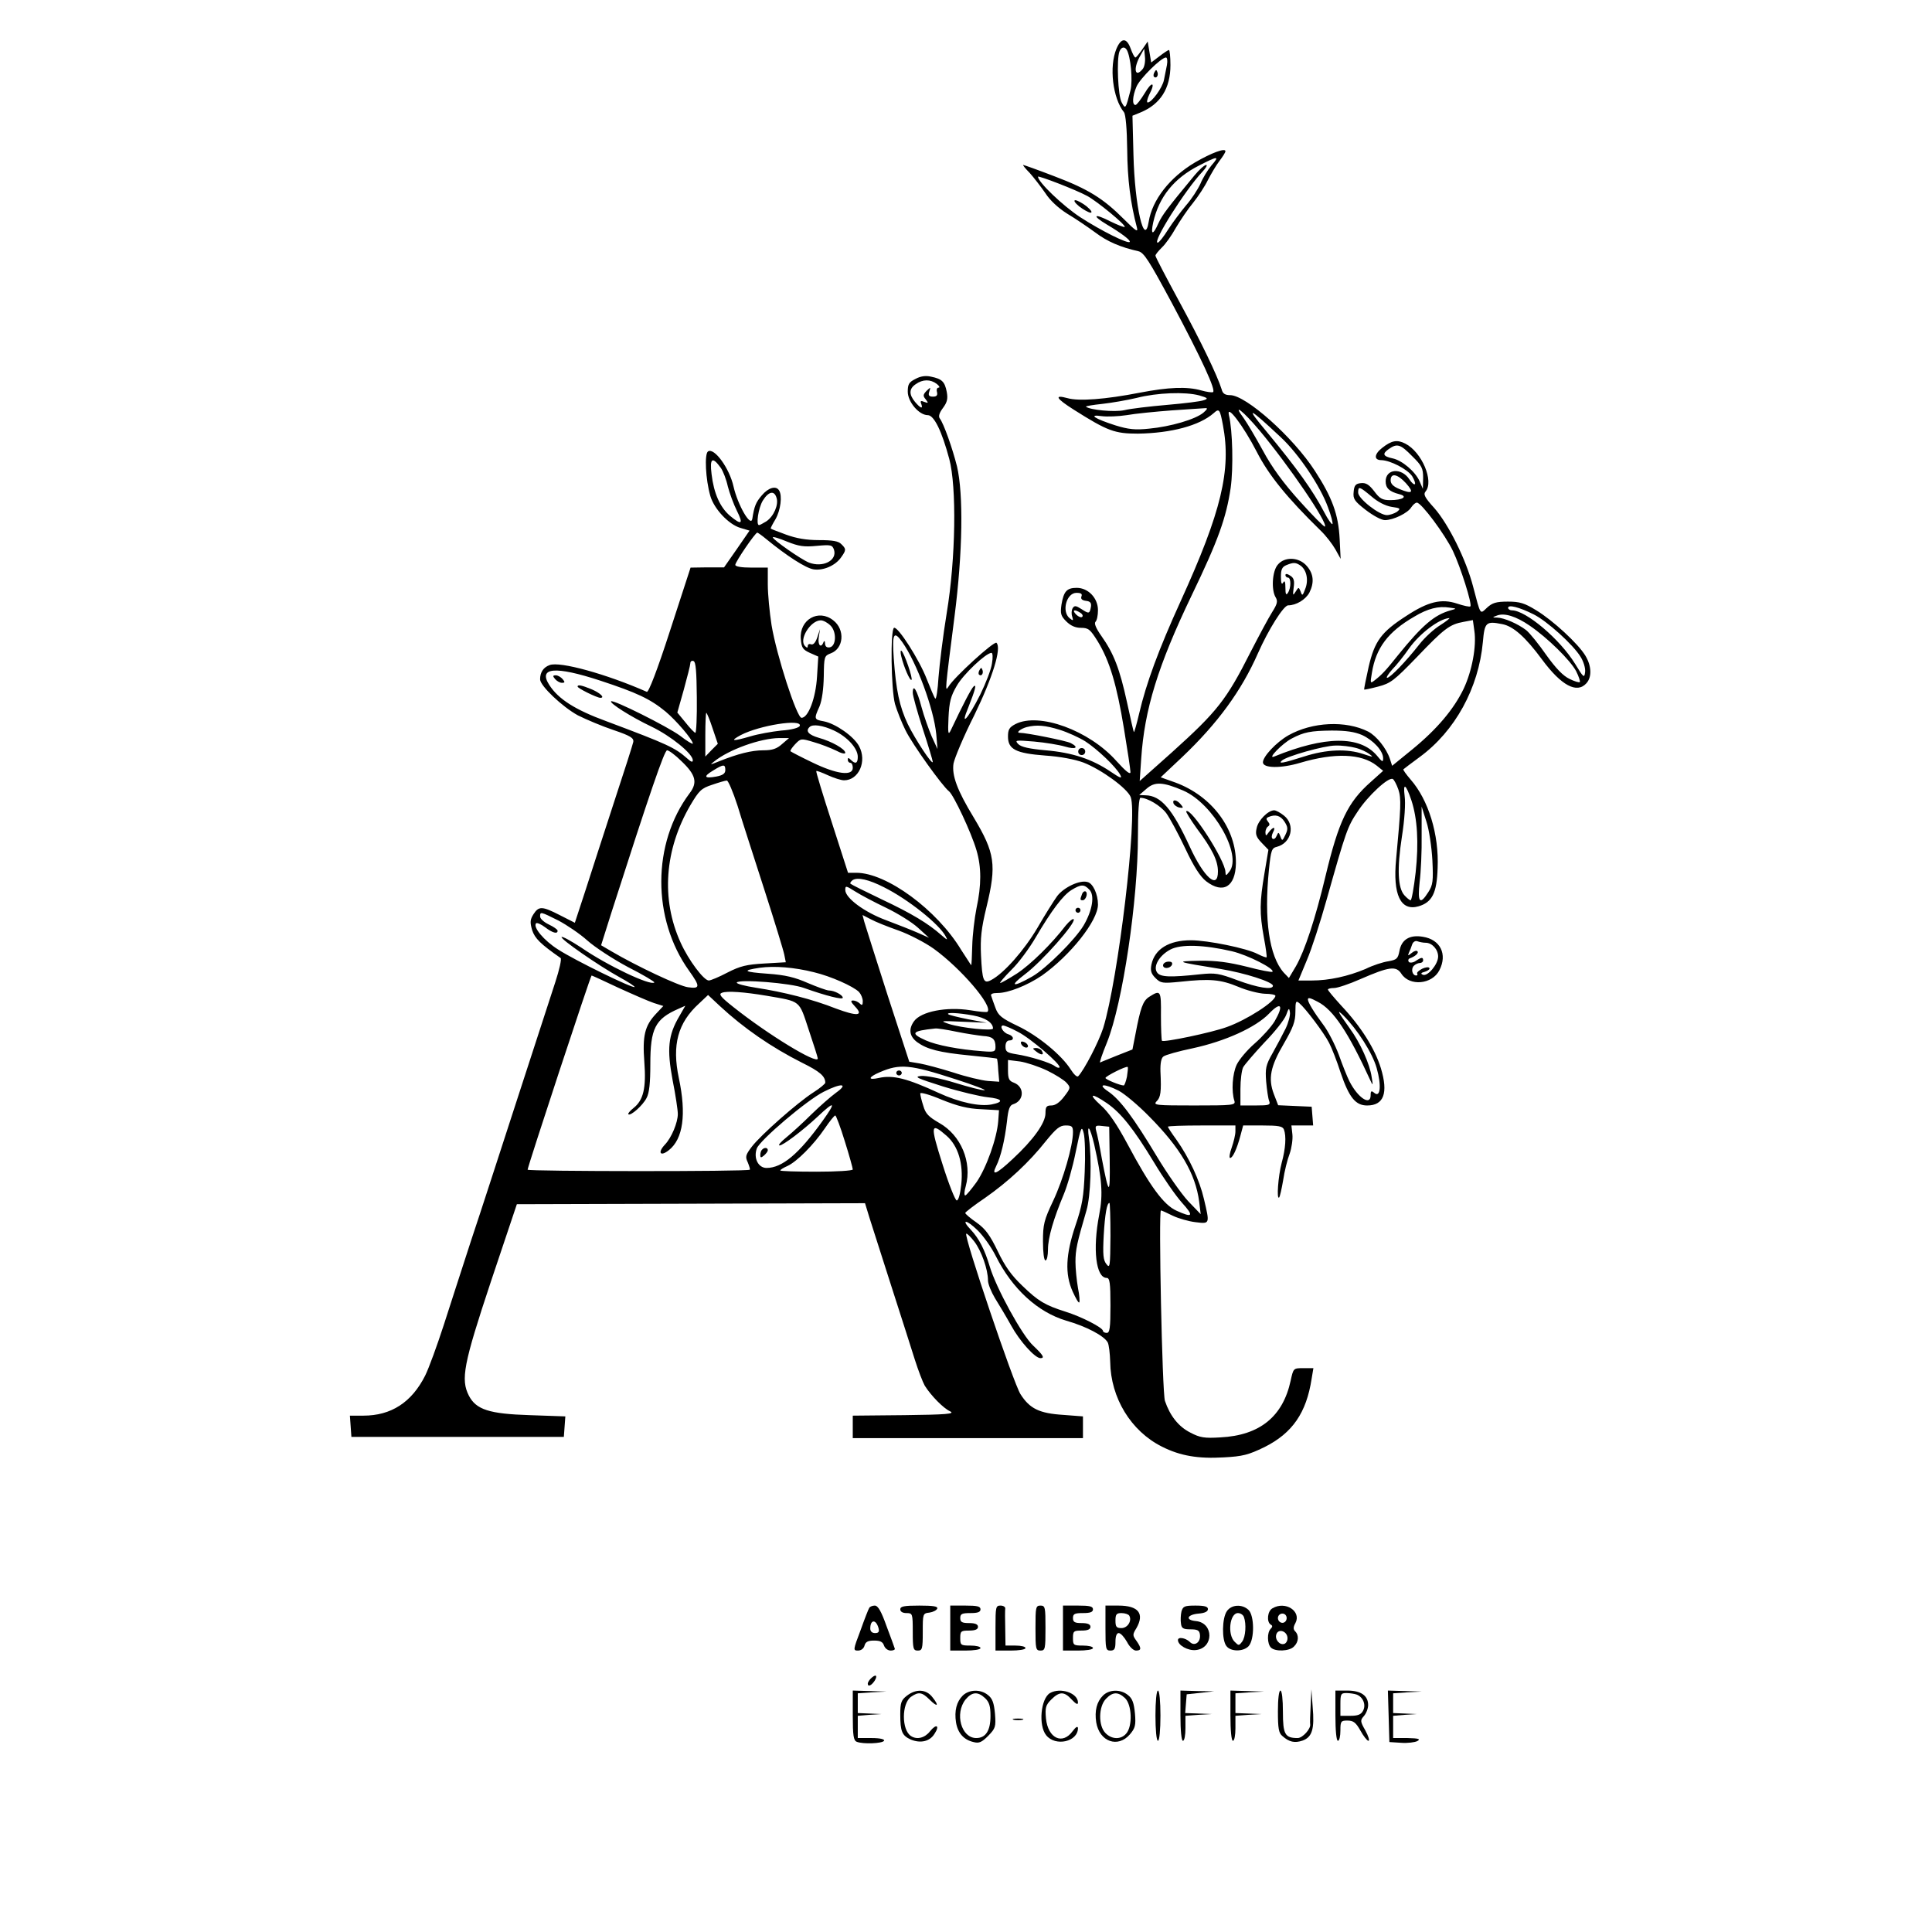 <svg version="1.2" xmlns="http://www.w3.org/2000/svg" viewBox="0 0 773 773" width="773" height="773"><style></style><path fill-rule="evenodd" d="m452.4 19.5c0.7 1.9 1.5 3.5 1.9 3.5 0.3 0 1.5-1.5 2.7-3.2l2.2-3.2 1.4 8.4 3.3-2.5c1.8-1.4 3.5-2.5 3.8-2.5 0.3 0 0.6 2.7 0.6 6 0 9.4-4 15.7-12 19l-3.2 1.3 0.4 15.6c0.5 20.7 4.4 37.4 6.1 26.8 1.4-8.7 8.4-17.7 18.5-23.7 6.7-3.9 12.2-5.9 12.2-4.5 0 0.5-1.1 2.2-2.4 3.9-1.3 1.7-3.3 5.1-4.6 7.6-1.2 2.5-3.9 6.6-5.9 9.1-2.1 2.5-5.1 7-6.9 10-1.7 3.1-4.2 6.6-5.6 7.9-1.4 1.4-2.6 2.8-2.6 3.3 0 0.5 4.3 8.7 9.5 18.3 8.7 16 15.2 29.5 17 35.2 0.4 1.7 1.4 2.3 3.4 2.3 6.3 0 25.2 16.8 33.9 30.3 6.9 10.6 9.4 17.4 9.9 27.2l0.4 8-2.1-3.8c-1.2-2.1-3.8-5.5-5.9-7.5-13.5-13.2-20.8-22.2-25.6-31.6-5.3-10.3-12.2-19.4-11.1-14.6 1.5 6.2 1.8 21.2 0.7 29.1-1.8 12-4.9 20.8-15.6 43-13.5 28.1-18.9 45.7-20.2 65.4l-0.6 8.9 12.9-11.5c18.2-16.4 21.8-21 31.5-40.2 3.4-6.6 7.2-13.7 8.6-15.9 2.1-3.3 2.3-4.4 1.4-5.9-1.8-2.9-1.4-10.4 0.8-13 2.7-3.4 8.6-3.2 11.7 0.5 2.7 3.1 3 6.6 1 10.6-1.5 2.8-5.3 5.1-8.5 5.1-1.8 0-7.9 9.7-12.1 19.2-6.6 15-16.1 28-30.3 41.5l-8.6 8.1 5.9 2.1c14.6 5.4 24.4 18.5 24.2 32.4-0.2 9.3-5.1 12.3-11.9 7.1-2.3-1.8-4.9-5.7-8.4-13.2-2.8-5.9-6.2-12.2-7.6-14.1-2.3-3-7.5-6.1-10.3-6.1-0.6 0-1 5.4-1 15 0 26.1-6.1 67.2-12.4 82.9-1.9 4.6-3.1 8.2-2.7 8 0.3-0.2 3.4-1.4 6.8-2.8l6.1-2.4 1.2-6.1c2-10.6 3-13.3 5.4-14.9 4.7-3 4.9-2.7 4.8 7.4 0 5.2 0.2 9.8 0.4 10.1 0.5 0.8 20.1-3.3 26-5.5 7.9-2.8 19.4-10.2 19.4-12.5 0-0.4-1.9-0.8-4.2-0.8-2.4-0.1-7.2-1.3-10.7-2.8-7-2.9-11.3-3.3-23.2-2-7.1 0.7-7.8 0.6-9.9-1.5-1.7-1.7-2.1-2.9-1.6-5.4 1.3-6.2 7-9.7 15.8-9.7 6.7 0 22.4 3.2 26.7 5.5 1.8 0.9 3.4 1.5 3.6 1.3 0.1-0.2-0.3-3.7-1.1-7.8-1.8-9.9-1.7-14.4 0.2-25.7l1.6-9.5-2.7-2.8c-2.2-2.3-2.6-3.4-2-5.9 0.6-3.1 4.6-7.1 7-7.1 0.7 0 2.4 0.9 3.9 2.1 4.7 3.7 3 11-2.8 12.5-2.1 0.5-2.4 1.4-3.2 9.2-2 19.9 0.1 34.5 5.9 41.1l2.1 2.2 2.8-4.7c3.5-6.1 7.8-19.1 11.8-35.9 5.3-22.1 8.9-29.7 18.2-37.9l4.9-4.4-2.6-2.1c-6.1-4.8-16.8-5.2-30.6-1.1-7.7 2.3-14.9 2.2-14.9-0.2 0-2.3 5.3-8 10.2-10.8 9.6-5.4 23-6 31.9-1.5 3.3 1.7 7.3 6.7 8.7 10.9l0.9 2.8 8.1-6.6c9.9-8.1 16.6-16.1 20.5-24.2 3.4-7.2 5.2-17.1 4.3-23.2l-0.6-4.3-3.7 0.7c-5.6 1-7.8 2.7-18.7 14.1-9.1 9.4-10.5 10.5-15.5 11.8-3 0.8-5.5 1.3-5.6 1.2-0.1-0.1 0.7-4.2 1.8-9.1 2.4-10.3 5-13.9 15.1-20.4 8.7-5.7 14-7 20.3-4.9 2.7 0.9 5.1 1.4 5.3 1.1 0.8-0.8-3.9-15.7-7-22.2-3.1-6.5-12.6-19.3-14.4-19.3-0.6 0-1.5 0.8-2.2 1.8-1.4 2.4-7.3 5.2-10.6 5.2-1.4 0-4.7-1.8-7.7-4.1-4.5-3.5-5.1-4.4-4.8-7.2 0.2-2.6 0.8-3.3 2.9-3.5 2-0.2 3.2 0.5 5.3 3.2 2.2 3 3.3 3.6 6.4 3.6 5.1 0 7.3-1.5 3.6-2.4-3.9-1-5.4-2.4-5.4-5.1 0-5.1 6.4-5.6 9.5-0.8 0.9 1.4 1.9 2.2 2.2 1.9 0.3-0.3-0.2-1.7-1.1-3.2-1.9-2.8-8.7-6.3-12.3-6.4-3.1 0-2.9-2.4 0.3-4.9 3.8-3 6-3.4 9.3-1.7 6.6 3.4 11.5 15 8.1 19.1-1 1.2-0.4 2.4 3.5 6.7 5.7 6.5 12.7 20.6 15.5 31.4 3.1 11.8 2.7 11.1 5.6 8.4 2.1-1.9 3.6-2.4 8.3-2.4 4.8 0 6.7 0.6 11.4 3.5 6.6 4 16.7 13.3 19.6 18.1 2.5 4.1 2.7 8.6 0.4 11.1-3.8 4.2-10 0.9-17.7-9.5-6.7-9.1-11.6-13.4-16-14.2-6.5-1.3-7-0.7-7.7 7.2-1.7 18.4-11.1 35.6-25.3 46-3.4 2.5-6.3 4.7-6.5 4.9-0.2 0.2 1.1 2 2.9 4.1 7.1 8.1 11.4 21.9 10.8 35.4-0.3 10-2.2 13.7-7.6 15.3-7.2 2.1-10.4-4.6-9-18.9 1.9-20.5 2.1-24.2 0.9-27.8-0.7-2-1.7-3.9-2.2-4.2-1.6-1.1-10.1 6.8-14.1 13-4.1 6.1-4.7 7.9-12.4 35.2-2.5 8.9-6 19.8-7.9 24.2l-3.4 8.2h5.3c7 0 14.6-1.7 21.5-4.6 3-1.5 7.1-2.8 9.2-3.1 3.3-0.6 3.8-1 4.4-4 0.8-4.7 4.1-6.7 9.4-5.8 7 1.1 9.9 7 6.6 13.4-2.9 5.7-11.9 6.5-15.2 1.4-2.1-3.3-5-2.8-16.3 2.1-4.5 2-9.3 3.6-10.6 3.6-1.4 0-2.5 0.3-2.5 0.6 0 0.4 2.4 3.2 5.3 6.4 8 8.5 13.5 17.3 15.9 25.1 3 9.9 1.2 14.9-5.5 14.9-4.6 0-7.2-3.1-10.6-13.1-1.5-4.7-3.6-10-4.6-11.9-2-4-9.5-13.9-11.9-15.9-1.4-1.2-1.6-0.8-1.6 3.4 0 3.9-0.9 6.3-4.6 12.7-5.4 9.2-6.4 14-4 20.3l1.7 4.4 13.4 0.6 0.3 3.7 0.3 3.8h-8.7l0.4 3.6c0.2 1.9-0.3 5.4-1.1 7.7-0.9 2.3-2.1 7.1-2.6 10.6-0.6 3.5-1.3 6.6-1.6 6.9-1.1 1.1-0.4-8.5 1-13.8 1.6-5.8 1.9-10.8 0.9-13.4-0.5-1.3-2.2-1.6-8.5-1.6h-7.8l-1.1 4.1c-1.4 5.3-3.1 8.9-4.1 8.9-0.5 0-0.2-1.9 0.6-4.1 0.8-2.3 1.5-5.2 1.5-6.5v-2.4h-13.5c-7.4 0-13.5 0.2-13.5 0.5 0 0.3 1.5 2.6 3.4 5.2 5.1 7.2 9.3 16.3 11 23.7 2.4 10.1 2.4 10-3.3 9.3-2.7-0.3-6.9-1.5-9.2-2.6-2.4-1.2-4.4-2.1-4.7-2.1-1 0 0.5 72.9 1.6 76.2 2 5.9 5.4 10.3 10.2 12.7 3.8 2 5.6 2.3 12 1.9 15.7-0.8 25-8.3 28.1-22.7 1.1-5 1.1-5 5.1-5h4l-0.7 4.2c-2.1 13.7-7.7 21.8-18.9 27.4-6.4 3.1-8.7 3.7-16.3 4.1-10.2 0.6-17.4-0.6-24.7-4.3-12.4-6.2-20.5-19.5-20.7-33.9-0.1-3.3-0.5-6.9-1-7.8-1.4-2.6-8.5-6.4-16.6-8.7-11.4-3.4-21.6-12.7-28.2-25.9-1.7-3.4-5-8.1-7.3-10.3-4.5-4.4-6.8-4.5-2.6-0.1 3.2 3.4 5.5 7.9 7.5 14.6 2.5 8.5 13 27.7 17.4 31.7 4 3.8 4.7 5 2.9 5-2.2 0-8.3-6.8-11.7-13-2-3.6-5-8.6-6.5-11-1.5-2.5-2.8-5.7-2.8-7.1 0-4.4-2.6-11.8-5.5-15.6-1.5-1.9-2.9-3.3-3.2-3.1-1 1 18.9 59.8 21.7 64.2 3.7 5.8 7.5 7.7 17.2 8.3l7.8 0.6v8.7h-92.1v-9l20.8-0.2c16.6-0.2 20.2-0.5 18.2-1.5-2.7-1.2-7.7-6.3-10.2-10.3-0.8-1.4-2.6-6.1-4-10.5-1.4-4.5-5.6-17.6-9.3-29.1-3.7-11.6-7.6-23.8-8.7-27.2l-1.9-6.2-139.3 0.4-10.4 31c-11 33.1-12.1 39.1-8.8 45.6 2.9 5.6 8.2 7.3 24.3 7.8l14.3 0.5-0.6 8.2h-85l-0.3-4.3-0.3-4.2h5.4c11.1 0 19.3-5.3 24.7-16 1.5-3 4.8-12.1 7.4-20.1 2.6-8 7.5-23.3 11-34 3.6-10.7 11.9-36.4 18.6-57 6.7-20.6 13.5-41.5 15.1-46.4 1.6-4.9 2.6-9.3 2.1-9.6-8-5.6-10.3-7.8-11.4-11.2-0.9-3.2-0.8-4.2 0.6-6.4 2.1-3.2 3.4-3.2 10.6 0.5l5.9 3 4.2-12.8c2.2-7 7.4-22.8 11.4-35.2 4.1-12.4 7.6-23.4 7.8-24.4 0.2-1.5-1.1-2.4-7.9-4.7-4.5-1.5-10.9-4.2-14.3-5.9-6.2-3.4-15.1-11.8-15.1-14.4 0-2.8 1.3-4.8 3.8-5.7 4.1-1.6 22.8 3.6 38.9 10.7 0.7 0.3 4.2-8.7 9.3-24.5l8.2-25.2 6.7-0.1h6.7l5.1-7.3 5.1-7.4-3.7-1.1c-4.7-1.4-10.5-7.6-12-12.8-1.9-6.6-2.4-16.9-0.9-17.8 2.5-1.6 8.6 6.8 10.2 14.1 1.7 7.4 6.9 16.4 7.5 12.9 0.8-5.1 1.4-6.6 3.8-9.4 2.6-3.1 5.7-4 6.9-2 1.4 2.1 0.6 8-1.4 11.5-1.2 2-2.1 3.7-1.9 3.8 0.2 0.2 2.9 1.2 6.1 2.4 4.1 1.5 8.1 2.2 13.2 2.2 5.4 0 7.8 0.4 8.9 1.6 2 1.9 2 2.4 0 5.2-2.3 3.4-7.2 5.5-11.1 4.9-3.1-0.5-10.6-5.3-18.9-12.1-1.8-1.5-3.4-2.6-3.6-2.6-0.8 0-8.8 11.7-8.8 12.9 0 0.7 2.5 1.1 6.5 1.1h6.5v6.8c0 3.8 0.7 11 1.5 16.2 2 12.1 10.1 37.1 12 37.1 2.7 0 5.7-7.9 6.2-16.5l0.5-8-3.4-1.5c-2.8-1.3-3.3-2-3.6-5.6-0.6-7.7 7.1-12.1 13-7.4 4.8 3.7 4.2 11.3-1 13.2-2.6 1-2.7 1.3-2.8 9.2-0.1 5.1-0.7 9.5-1.7 12-2.3 5.1-2.2 5.3 1.7 6 4.7 0.9 12 6 14.1 9.9 3.3 6.1-0.1 13.7-6 13.7-1.1 0-4-0.9-6.4-2-2.4-1.1-4.5-1.9-4.7-1.7-0.2 0.2 2.6 9.4 6.2 20.5l6.5 20.2h3.3c12.1 0 32.3 14.8 42 30.9 2.2 3.3 3.9 6.1 4 6.1 0.1 0 0.3-3.5 0.4-7.8 0.1-4.2 0.9-11 1.7-15 2-9.3 2-16.4 0-23.2-2.1-7.2-9.2-22.2-11-23.6-2.6-2-14.6-18.7-17.4-24.4-1.5-3-3.4-7.8-4.2-10.5-1.6-5.9-1.9-29.8-0.4-30.5 1.5-0.7 10.1 12.7 13.1 20.5 1.5 3.8 3 7.4 3.4 7.8 0.4 0.4 1-3.4 1.3-8.5 0.4-5.1 1.8-16.7 3.3-25.8 3.6-21.7 4-50.4 1-61.6-3-11.2-6.1-17.5-8.6-17.5-3.5 0-8-5.3-8-9.4 0-3 0.5-3.8 3.1-5.1 2-1.1 4.1-1.4 6.2-0.9 4.4 0.9 5.5 2 6.3 6.1 0.5 2.7 0.2 4.1-1.5 6.4-1.5 2-1.9 3.4-1.3 4.2 1.6 2.1 5.1 12 6.9 19.2 2.6 11.1 2.3 34.4-1 60.1-3.8 29.7-3.9 30.4-2.4 28 2.2-3.7 18.3-18.4 19.2-17.5 2.1 2.1-1.5 13.8-8.9 29-4.3 8.5-7.9 17.2-8.3 19.3-0.7 4.7 1.4 10.6 8.1 21.6 8.5 14.2 9.2 18.9 5.1 35.8-2.1 8.6-2.5 12.6-2.2 19.3 0.5 10.2 1 11.6 4.1 9.9 5.1-2.7 13.2-11.9 18.5-20.9 3-5.2 6.6-10.9 7.9-12.7 2.7-3.5 9-6.5 12.1-5.6 2.2 0.5 4.2 4.9 4.2 9 0 6.5-11.1 20.4-22.4 28.4-5.9 4-13.5 7-17.7 7-2.1 0-3 0.4-2.6 1.2 0.2 0.7 1 2.9 1.7 4.8 1.1 3 2.4 4.1 8.9 7.2 8.2 3.9 17.6 11.7 21.2 17.4 1.2 1.9 2.5 3.2 3 2.7 2.4-2.5 8.2-13.7 10-19.3 6-19.4 13.8-85 11-92.4-1.4-3.5-11.7-11-18.9-13.8-3.5-1.3-9.4-2.4-15.3-2.8-11.8-0.9-14.9-2.5-14.9-7.6 0-2.8 0.5-3.7 3-5 9.4-4.8 29.5 2.5 40.4 14.8 3.8 4.2 5.6 5.6 5.6 4.4 0-1-1.2-8.9-2.6-17.4-2.9-17.6-5.7-27-10.5-34.9-3-4.8-3.7-5.4-6.7-5.4-2.2 0-4.1-0.8-5.9-2.6-2.2-2.2-2.4-3.1-1.9-6.7 0.9-5.3 2.1-6.7 6.1-6.7 4.6 0 8.5 4.1 8.5 8.9 0 2.1-0.4 4.1-1 4.7-0.6 0.6 0.2 2.6 2.4 5.7 4.9 6.9 7.3 13.1 10.2 26.4 1.4 6.4 2.6 11.9 2.8 12 0.1 0.2 1.1-3.2 2.1-7.5 2.8-12 7.8-25.6 16.6-44.9 16.3-35.8 20.3-52.5 16.9-70.4-1.2-6.4-1.5-6.8-3.7-4.8-5.7 5-17 8-30.3 8.2-9.3 0-12.1-1-25.7-9.6-7.1-4.5-8-6.1-2.5-4.6 4.5 1.3 15.2 0.5 29-2.2 11.5-2.2 18.8-2.5 24.5-0.9 2.1 0.6 4.2 0.9 4.7 0.7 1.4-0.5-4.5-13.3-16.4-35.6-9.2-17.1-11.2-20.3-13.5-20.8-7.1-1.6-12.3-3.8-17.2-7.5-3-2.2-8-5.6-11.2-7.5-3.5-2.2-6.9-5.3-8.8-8.3-1.8-2.6-4.6-6.2-6.2-8-1.7-1.7-2.9-3.2-2.6-3.2 0.3 0 5.9 2 12.4 4.5 13.7 5.2 19.6 8.9 27.9 17.2 4.7 4.7 5.7 5.4 5.2 3.4-2.6-9.8-3.8-19.4-3.9-31.2-0.1-8.3-0.6-14.1-1.3-15-4.5-5.6-6-18.2-3-25.4 1.9-4.5 4.1-4.5 5.7 0zm-4.5 1.1c-1.2 3.1-0.6 17.9 0.9 20.4 1.5 2.8 1.6 2.6 3.5-4.8 1-4 0.1-13.6-1.5-16.3-0.9-1.4-2.2-1.1-2.9 0.7zm10.2 2.2l-0.3-3.3-1.8 3.2c-2.7 5-1.8 8.6 1.2 4.9 0.7-0.8 1.1-3 0.9-4.8zm8.4 0.2c-1.9 0-10.5 8.5-11.8 11.7-1.6 3.8-1.8 7.3-0.4 7.3 0.5 0 2.1-2.1 3.7-4.7 2.9-5 4.5-4.5 1.8 0.6-0.8 1.7-1.1 3.1-0.6 3.1 1.6 0 5.9-5.9 6.5-9 0.3-1.6 0.9-4.4 1.2-6 0.3-1.7 0.1-3-0.4-3zm13.3 43.2c-10.1 5.1-16.1 12.6-18.4 22.8-1.1 5.1-0.1 5.3 2.1 0.3 1.6-3.4 3.4-5.8 14.4-19.1 1.9-2.3 4-4.2 4.7-4.2 0.6 0-0.1 1.2-1.5 2.7-6.9 7.3-20.2 28.4-17.9 28.4 0.5 0 2.4-2.4 4.2-5.3 1.8-2.8 5.1-7.2 7.2-9.7 2.2-2.5 4.7-6.4 5.7-8.6 0.9-2.2 2.9-5.5 4.4-7.3 3.4-3.9 2.7-3.9-4.9 0zm-64.5 4.5c0 2.1 9.9 11.6 16.9 16.2 8.5 5.5 19 10.7 19.8 9.9 0.5-0.6-3.3-3.5-9.2-7-6.2-3.7-5.1-4.6 1.5-1.2 2.9 1.4 5.4 2.4 5.7 2.2 0.6-0.7-11.1-10.3-15-12.4-4.6-2.5-19.7-8.3-19.7-7.7zm-48.9 83c-2.7 1.8-2.8 4.1-0.3 7.1 2.2 2.6 3.3 3 2.5 0.8-0.5-1.2-0.2-1.4 1.2-0.8 1.7 0.6 1.7 0.5 0.6-1-1.2-1.4-1.1-1.9 0.3-3.4 1.7-1.6 1.7-1.6 1.1 0.3-0.5 1.5-0.1 2 1.5 2 1.4 0 1.9-0.5 1.6-1.8-0.3-1 0-1.8 0.6-1.8 0.7 0 0.3-0.7-0.7-1.5-2.5-1.9-5.6-1.9-8.4 0.1zm88.4 5.5c-3.8 0.9-10.1 2-13.8 2.4-3.8 0.4-6.7 0.9-6.5 1.1 1.4 1.3 11.4 2.3 15.4 1.4 2.4-0.6 10.1-1.5 17-2.1 7-0.6 13.6-1.4 14.8-1.9 1.8-0.6 1.6-0.9-1.9-1.9-5.6-1.5-16.8-1.1-25 1zm27.5 4.1c-0.8 0-6.9 0.5-13.5 0.9-6.6 0.5-14.7 1.3-18 1.9-3.3 0.5-7.8 0.7-10 0.4-5.6-0.8-2.9 1 5.5 3.7 5.2 1.6 7.9 1.9 13.5 1.3 8.5-0.8 18.5-3.7 21.7-6.4 1.5-1.3 1.8-1.9 0.8-1.8zm15.3 4c1.3 1.8 4.8 7.7 7.7 13 3.6 6.7 8.2 13 14.8 20.3 5.2 5.8 9.7 10.3 10 10.1 1.3-1.4-14.4-24.4-26.1-38.4-6.7-8-11.2-11.4-6.4-5zm9 5.2c12.5 15.1 18.7 23.8 23.2 32.4 1.5 2.9 3 5 3.3 4.8 0.3-0.3-0.5-3.4-1.8-6.8-3-8.3-11.6-21.2-18.8-27.9-13-12.2-14.5-12.8-5.9-2.5zm49 7.2c-2.7 1.9-2.2 2.9 1.6 3.7 3.8 0.8 9.1 5.3 10.8 9.2l1.3 3 0.1-4.4c0-3.8-0.5-4.9-4.4-8.7-4.7-4.8-6-5.2-9.4-2.8zm-270.9 10c0.9 7.7 3.4 13.3 7.4 16.7 4.7 3.9 5.4 3.3 2.7-2.1-1.3-2.6-2.9-7-3.6-9.7-0.6-2.8-1.9-6.1-2.8-7.4-3.4-4.7-4.5-3.9-3.7 2.5zm271.7 2.5c0 1.4 1.1 2.5 3.6 3.5 5.1 2.1 5.9 1.4 2.5-2.4-3.4-3.7-6.1-4.2-6.1-1.1zm-13 4.9c0 2.4 8.4 9 11.5 9 1.1 0 2.9-0.6 4-1.3 1.6-1.3 1.5-1.5-2.1-2-2.5-0.4-5.6-2-8.1-4.2-4.8-4-5.3-4.2-5.3-1.5zm-238.2 3.2c-1.8 3-2.8 9.8-1.5 9.8 0.3 0 1.6-0.7 2.9-1.5 3-2 5-6.7 4.1-9.4-0.9-3.1-3.2-2.6-5.5 1.1zm9.7 16.4c-3.1-1.3-5.7-2.1-5.7-1.7 0.1 1 11.4 8.9 14.5 10.1 5.5 2.1 11.3-0.8 10-5.1-0.7-2-1.2-2.1-6.9-1.6-5 0.5-7.2 0.2-11.9-1.7zm199.8 9.4c-1.7 0.7-2.2 1.7-2.2 4.6 0 2.6 0.3 3.4 0.9 2.4q0.9-1.6 0.9 2.1c0 2.6 0.3 3.1 1 2 1.3-2 1.3-6.1 0-6.1-0.5 0-1-0.5-1-1 0-0.6 0.7-0.6 1.9 0.2 1.5 0.9 1.8 2.1 1.4 4.8-0.4 3.2-0.3 3.4 0.8 1.6 1.2-1.9 1.2-1.9 2 0 0.6 1.8 0.8 1.7 1.8-1 1.4-3.4 0.7-7.4-1.7-9.3-2-1.4-2.9-1.5-5.8-0.3zm-84 11.1c-4 0-6 7.4-2.8 10.1 1.5 1.2 1.6 1.1 1.1-0.6-0.4-1.1-0.3-2.6 0.2-3.4 0.7-1.1 1.3-1 3.5 0.4 3 2 3.3 1.9 3.8-1 0.2-1.5-0.3-2.1-2-2.3q-2.4-0.3-1.8-1.8c0.4-1-0.2-1.4-2-1.4zm149.2 5.9c-4.3-0.7-8.7 0.4-14 3.6-10.6 6.1-15.4 12.6-17 22.5-0.7 4.2-0.7 4.4 1.1 3 2.7-2.1 4.4-3.8 9.3-10 9.8-12.1 14.6-16.2 21.1-18 2.5-0.7 2.5-0.7-0.5-1.1zm23.5 0.1c0 0.5 0.7 1 1.5 1 5.6 0 19.2 11.5 25.3 21.4 3.4 5.6 3.7 5.8 4 3.3 0.2-1.5-0.6-4.2-1.8-6.1-3-4.9-13.4-14.3-18.8-17-5.8-2.9-10.2-4-10.2-2.6zm-172.8 2.7c0.9 0.9 2 1.3 2.4 0.9 0.4-0.4 0.1-1.1-0.7-1.6-2.5-1.6-3.5-1.1-1.7 0.7zm168.3 0.4c-1.9 0.7-1.9 0.8 0.1 0.8 2.9 0.1 8.3 2.5 11.6 5 1.5 1.2 5.1 5.7 8.1 10 3.8 5.3 6.7 8.3 9.2 9.5 2 1 3.9 1.6 4.2 1.3 0.2-0.3-0.4-2.2-1.5-4.4-2.3-4.3-11.4-13.3-18.6-18.2-5.4-3.7-10.1-5.2-13.1-4zm-19.1 1c-4 0.3-11.7 6.1-16 12.1-2 2.9-5.1 6.8-6.8 8.5-1.6 1.8-2.5 3.3-2 3.3 1.2 0 7.5-6.5 12.9-13.4 2.1-2.7 5.9-6.2 8.4-7.7 2.5-1.6 4.1-2.9 3.5-2.8zm-251.4 0.9c-4.1 0-8.9 7.7-6.3 10.3 0.8 0.8 1.1 0.8 1.1-0.1 0-0.6 0.6-0.9 1.3-0.6 0.9 0.3 1.8-0.7 2.5-2.8l1.1-3.3-0.5 3.2c-0.5 3.2 0.9 4.7 1.9 2 0.3-0.7 0.6-0.4 0.6 0.6 0.1 1.2 0.7 1.7 1.9 1.5 2.6-0.5 2.8-6.2 0.3-8.7-1.2-1.2-2.9-2.1-3.9-2.1zm29.2 15.2c0.9 12.8 2.3 19.3 5.6 26.3 2.9 6 10 16.8 10 15.1 0-0.5-1.8-6.5-4-13.2-2.2-6.8-4-13.3-4-14.4 0-3.9 1.7-1.2 3.5 5.7 1 3.7 2.9 9 4.1 11.8l2.3 5-0.5-6c-1-10.1-7.8-28.6-13.6-36.8-3.4-4.8-4.1-3.4-3.4 6.5zm39.1-2.2c-2.3 0.1-11.3 8.6-13.9 13.2-2.4 4.1-3 6.4-3.3 12.7-0.3 6.4-0.1 7.2 0.9 5.1 5.2-11 8.2-16.6 9.1-17.5 1.4-1.3 0.7 1.3-2.1 8.4-3.4 8.1-0.2 4.7 4.8-5.2 2.2-4.5 4.4-10.1 4.7-12.5 0.4-2.3 0.3-4.2-0.2-4.2zm-119.2 3.3c-0.7-0.3-1.3 0.1-1.3 0.9 0 0.7-1.2 5.4-2.6 10.5l-2.6 9.2 3.3 4c1.8 2.3 3.6 4.1 3.9 4.1 0.4 0 0.7-6.4 0.6-14.2-0.1-10.3-0.4-14.2-1.3-14.5zm-57.7 9.6c3.6 5.6 10.3 9.9 22.9 14.5 24.5 9.2 27.3 10.5 32.3 14.9 1.5 1.4 2.2 1.6 2.2 0.7 0-2.6-8.7-9.7-16.6-13.5-8.2-3.9-16.8-9.4-16.1-10.1 0.8-0.8 22.4 10 27.5 13.7 2.8 2.2 5.2 3.6 5.2 3.2-0.1-1.6-6.6-9.2-10.9-12.8-6.2-5.1-11.6-7.6-26.2-12.4-18-5.9-24.9-5.3-20.3 1.8zm62.8 11.1c-0.2 0-0.4 3.9-0.4 8.7v8.8l2.5-2.6 2.5-2.5-2.1-6.2c-1.1-3.4-2.3-6.2-2.5-6.2zm13.8 8.9c-4.6 2.5-3.3 2.6 3.9 0.5 3-0.9 8.5-1.9 12.3-2.3 4.2-0.3 7.1-1.1 7.4-1.9 0.9-2.9-16.1-0.2-23.6 3.7zm27.5-3.2c-1.7 1.6-0.4 3.1 3.7 4.3 5.1 1.4 10.6 4.5 10.6 6 0 0.6-1.7 0.2-3.7-0.9-2.1-1-6.1-2.6-9-3.4-5-1.5-5.1-1.5-7.4 0.9-1.2 1.3-2.1 2.6-1.8 2.8 0.2 0.2 4.2 2.3 8.8 4.5 9.7 4.7 16.1 5.5 16.1 2.1 0-1.1-0.4-2-1-2-0.5 0-1-0.5-1-1.2 0-0.9 0.3-0.9 1.2 0 1.9 1.9 2.8 1.4 2.8-1.2 0-3.4-4.2-8-9.5-10.5-4.5-2.1-8.6-2.7-9.8-1.4zm86.9 0c-2.3 0.6-4.5 2.3-2.8 2.3 2.8 0 18.7 3.2 20.4 4.1 3.5 1.8 2 2.7-2.3 1.4-2.4-0.7-7.9-1.6-12.3-2-7.5-0.6-7.9-0.6-6.4 1 1.2 1.2 4.4 1.9 11 2.5 10.6 0.9 18.5 3.5 25.9 8.5 4 2.7 4.8 3 3.9 1.3-1.7-3.2-9.2-10.3-14-13.4-2.4-1.5-7-3.6-10.2-4.6-5.8-1.8-9.2-2.1-13.2-1.1zm122 1.4c-8.4 0.1-11.1 0.6-16 3.2-3.7 1.9-10 8.4-7 7.2 20.3-8.3 34.3-8.4 41.1-0.4 2.1 2.6 2.5 2.8 2.5 1.1 0-3-3.9-7.2-8.4-9.3-3-1.3-6.4-1.8-12.2-1.8zm-217.1 3h-4c-7.5 0.1-20.1 4.6-26 9.4-1.8 1.4-1.7 1.4 2-0.1 7.5-3 13-4.4 17.7-4.4 3.6 0 5.4-0.6 7.5-2.5zm218.6 3c-4.5 0-19.6 4.3-21.4 6-1.6 1.4 0.3 1.1 8.8-1.6 9-2.9 17.3-3.2 23.8-1 3.9 1.3 4.2 1.3 2.4 0-1-0.8-3.5-2-5.6-2.5-1.9-0.5-5.5-1-8-0.9zm-267.4 1.9c-1.1 0.1-7 17.3-22.2 64.7l-4.2 13.3 4.1 2.4c10.2 6 27.2 14 30.7 14.4 4.9 0.7 4.9-0.3 0.4-6.6-14.9-20.8-14.8-51 0.2-71 3.3-4.3 2.5-7.4-3.3-12.9-2.4-2.4-5-4.3-5.7-4.3zm18.4 8.1c-4 2.4-3.6 3.3 1.3 2.4 2.6-0.5 3.6-1.2 3.6-2.6 0-2.4-0.7-2.4-4.9 0.2zm5.5 4c-0.6 0-3.3 0.8-5.9 1.7-4.3 1.4-5.2 2.3-8.7 8.2-10.3 17.7-11.8 37.5-3.9 54.9 3.2 7.1 9.3 15.2 11.3 15.2 0.7 0 4.1-1.4 7.5-3.2 5.1-2.6 7.6-3.2 14.7-3.6l8.6-0.5-0.6-3c-0.3-1.6-3.9-13.4-8-26.1-4.1-12.8-9-27.8-10.7-33.5-1.8-5.6-3.8-10.2-4.3-10.1zm167.9 3.3l-2.9 2.5 2.5 0.1c6.2 0.1 10.8 5.5 17.7 20.5 5.7 12.4 11.3 17.4 11.3 10 0-4.3-2.2-8.9-8.5-17.3-2.5-3.5-4.4-6.6-4.2-6.8 1.8-1.8 15.6 19.6 15.7 24.3 0.1 1.6 0.2 1.6 1.6-0.2 5.2-6.7-6.5-27.2-18.5-32.4-8.2-3.5-11.4-3.6-14.7-0.7zm103.3 2.9c0.4 2.8 0 9.4-1.1 16.3-2 13-1.6 20.5 1 23.4 1 1.1 2.1 2 2.5 2 0.4 0 1.3-5 2-11.1 1.3-12 0.7-21.6-1.7-28.9-2.2-6.5-3.4-7.3-2.7-1.7zm8.7 10.2l-1.9-6v11.5c0.1 6.3-0.3 14.8-0.8 18.7-0.9 8.2 0.1 9.4 3.5 4 1.8-2.8 2-4.4 1.6-12.7-0.3-5.3-1.3-12.2-2.4-15.5zm-63.2-1.8c-0.9 0.4-1 0.8-0.2 1.8 0.8 0.9 0.8 1.5 0 2-0.5 0.3-1 1.4-1 2.3 0.1 1.6 0.2 1.6 1.4-0.1 1.8-2.3 2.9-2.2 1.6 0.2-0.6 1.2-0.6 2.2-0.1 2.5 0.5 0.3 1.2-0.2 1.6-1.2 0.7-1.6 0.8-1.5 1.5 0.3 0.7 1.9 0.8 1.8 2-0.7 1.1-2.3 1-3.1-0.4-5.3-1.6-2.4-3.6-3-6.4-1.8zm-166.3 25.2c-0.8 0.6-1.2 1.2-0.9 1.5 0.3 0.3 5.9 3.1 12.4 6.2 12.1 5.7 18.7 9.7 23.9 14.3 2.4 2.1 2.7 2.2 1.8 0.6-2.5-4.9-15.1-14.9-24.7-19.7-6.1-3.1-10.5-4.1-12.5-2.9zm1 4.6c-3.8-2.4-4-2.4-4-0.6 0 3.2 7.7 8.9 16.4 12.1 4.5 1.7 10.1 3.9 12.6 5l4.5 2-4.4-4c-2.4-2.2-8.2-5.8-12.8-8-4.6-2.2-10.1-5.1-12.3-6.5zm86.5-0.6c-3.4 2.1-8 8.2-14.4 19.1-2.4 4.1-6.7 10-9.6 12.8-2.9 2.9-4.9 5.3-4.5 5.3 0.4 0 3.4-1.7 6.7-3.8 5.6-3.7 14-12 19.5-19.2 1.5-1.8 2.9-2.9 3.2-2.5 0.9 1.5-12.8 17-19.5 22-6.5 4.9-5 5.4 2.9 0.9 5.6-3.2 17.3-14.9 20.6-20.5 3.5-6 4.5-12.1 2.2-14.3-2.1-2.2-3.3-2.1-7.1 0.2zm-212.6 10.6c0 0.9 1.6 2.3 3.5 3.2 1.9 0.9 3.5 2 3.5 2.5 0 1.4-2 0.9-5-1.4-1.6-1.2-3.2-1.9-3.6-1.6-1.4 1.5 3.1 6.9 8.8 10.5 6.8 4.4 30 15.7 30.6 15 0.2-0.2-2.5-2-6-3.9-8.5-4.7-23.9-15.4-23.2-16.1 0.4-0.3 3.8 1.6 7.8 4.2 10.6 7.3 27.8 15.4 29.3 14 0.2-0.3-4.5-3.1-10.6-6.2-6-3.2-13.3-8-16.2-10.6-3-2.7-8.2-6.2-11.6-8-7.2-3.6-7.3-3.6-7.3-1.6zm132.3 1.1l-3.3-1.7 0.7 2.7c0.4 1.4 4.6 14.6 9.3 29.3l8.7 26.7 4.2 0.7c2.3 0.4 8.3 2 13.4 3.6 5.1 1.7 11.4 3.2 13.9 3.4l4.5 0.3-0.4-4.5c-0.1-2.5-0.4-4.6-0.5-4.7-0.1-0.2-4.9-0.7-10.8-1.3-12.4-1.2-17.2-2.5-21.1-5.3-3.1-2.3-3.6-5.2-1.3-8.4 2.8-3.9 13-5.9 22.5-4.4 3.6 0.6 6.7 0.9 6.9 0.6 2.3-2.3-10.7-17.4-21.5-25.2-3.5-2.5-9.9-5.8-14.1-7.3-4.3-1.5-9.3-3.5-11.1-4.5zm218.7 8.8c-0.8-0.3-1.7 0.2-2.1 1.3-0.3 1-0.9 2.5-1.3 3.3-0.5 1.3-0.4 1.3 1.1 0.1 0.9-0.8 2-1.1 2.3-0.7 0.7 0.7-0.9 2.1-3.2 2.9-0.5 0.3-0.6 0.9-0.2 1.4 0.4 0.4 1.7 0.3 2.7-0.4 2.4-1.6 3-1.6 3-0.2 0 0.5-0.6 1-1.3 1-0.7 0-1.8 0.5-2.4 1.1-1.3 1.3-0.6 3.9 0.9 3.9 0.5 0 0.7-0.3 0.4-0.8-0.2-0.4 0.7-1.2 2-1.9 1.3-0.6 2.6-0.8 2.9-0.3 0.3 0.4-0.5 1.1-1.8 1.5-1.6 0.4-1.8 0.8-0.8 1.2 1.9 0.8 6.1-4.2 6.1-7.3 0-2.8-2.4-5.5-5-5.5-1 0-2.5-0.3-3.3-0.6zm-98.8 3.3c-4.4 2.3-7 6.7-5.4 9.1 1.2 2 5.3 2.1 17.4 0.8 5.8-0.6 7.4-0.4 14.8 2.4 8.1 3 14.2 4 14.2 2.2 0-1.5-11.2-5.1-20.9-6.7-17.9-2.9-18.6-3.1-8.5-3.3 6.8-0.1 11.7 0.6 19 2.4 5.3 1.4 10 2.3 10.2 2 1.1-1.1-9.8-6.7-16.2-8.2-11.2-2.6-20.4-2.9-24.6-0.7zm-164.3 7.3c-7.4 1.1-6.5 1.7 3.3 2.4 6.9 0.5 10.7 1.4 15.9 3.7 3.8 1.6 7.6 3 8.5 3 2.1 0 5.5 1.8 5.5 2.9 0 0.9-6.5-0.7-15.5-3.9-5.3-2-26-3.6-26.9-2.2-0.3 0.5 3.2 1.4 7.7 2.1 11 1.7 22.6 4.6 31.9 8.3 8.6 3.2 11.3 3 7.7-0.8-1.7-1.8-1.9-2.4-0.8-2.4 0.8 0 2 0.5 2.7 1.2 0.9 0.9 1.2 0.7 1.2-0.9 0-1.2-0.7-2.8-1.5-3.7-2.3-2.3-11.3-6.3-18-7.9-7.9-2-15.9-2.6-21.7-1.8zm-67.3 3.1c-0.4 0-25.6 76.5-25.6 77.7 0 0.7 88 0.8 88.9 0 0.2-0.1-0.2-1.4-0.8-2.9-1.1-2.3-0.9-3 1.6-6.3 3.5-4.6 18.2-17.6 24.6-21.7 2.7-1.7 4.8-3.5 4.8-3.9 0-2.6-2.2-4.5-9.3-8-12.3-6.2-23.3-13.8-32.9-22.7l-4.7-4.4-3.6 3.4c-8.5 7.7-10.9 16.6-8.1 29.8 3.1 14.6 1.7 24.4-4 28.9-3.4 2.7-4.6 1-1.6-2.2 2.7-2.8 5.2-8.9 5.2-12.3 0-1.5-0.9-7.6-2.1-13.6-2.3-12.4-1.8-17.9 2.7-25.5l2.4-4.2-2.7 1.2c-9.4 4.1-11.3 7.9-11.3 22.2 0 7.4-0.4 11.5-1.5 13.5-1.5 3-6.5 7.4-7.3 6.5-0.3-0.2 0.7-1.4 2.1-2.5 3.9-3.1 5.1-7.9 4.3-18.4-0.8-10.5 0.2-14.5 4.6-19.2l3-3.2-3.8-1.2c-2.1-0.7-8.5-3.5-14.2-6.1-5.7-2.7-10.5-4.9-10.7-4.9zm52.2 6.9c-1.5 0.5-0.7 1.6 4.5 5.7 13.8 11 33.8 23.2 33.8 20.6 0-0.4-1.6-5.5-3.6-11.4-4-12.1-3-11.3-16.9-13.7-8.9-1.5-15.8-2-17.8-1.2zm234.4 2.7c0 1.1 2.4 5.1 6 9.9 2.1 2.7 4.9 8.3 6.4 12.3 1.4 4 3.3 8.7 4.2 10.5 3.4 6.7 8.5 10 8.5 5.6 0-1.8 0.3-1.9 1.5-0.9 2.4 2 2.9-3 0.9-10-1.7-6-7.7-15.4-13.3-21-2.9-2.8-2.2-1.5 2.5 5.1 4.2 5.7 8.1 14.4 8.8 19.5 0.6 3.5 0.5 3.6-0.5 1.4-8.8-19.2-14.8-28.3-21.1-31.5-3-1.6-3.9-1.8-3.9-0.9zm-15.5 5.6c-5.4 5.6-17.6 11.1-30.5 13.9-5.8 1.2-11.1 2.7-11.8 3.3-0.9 0.6-1.3 2.8-1.2 6 0.4 8.2 0.1 10.4-1.6 12-1.4 1.5 0 1.6 15.1 1.6 15.4 0 16.6-0.1 16.1-1.8-1.3-3.9-0.8-10.9 0.9-14.5 1-2.1 4.2-5.9 7.2-8.5 3-2.6 6.6-6.6 8-8.9 3.7-6.4 2.6-8.1-2.2-3.1zm8.3-0.5c-0.3-1.9-0.5-1.7-1.5 1.1-0.7 1.9-4.6 6.8-8.7 11-4 4.3-7.8 8.7-8.5 9.9-0.6 1.2-1.1 5.1-1.1 8.7v6.6h6.1c5.4 0 6-0.2 5.4-1.8-0.4-0.9-0.9-4.4-1.2-7.7-0.4-5.3-0.2-6.6 2.6-11.5 1.7-3 4-7.4 5.2-9.8 1.1-2.3 1.9-5.3 1.7-6.5zm-136.7 0.8c0.3 0.3 3.9 1.2 7.9 2l7.5 1.4-9.6-0.4c-9-0.4-9.3-0.4-5.5 0.9 5 1.6 17.6 2.9 17.6 1.8 0-2.3-3-4.3-7.9-5.2-6-1.1-10.9-1.3-10-0.5zm22 4.5c-1.7 0-0.1 2.9 2 3.5 2.3 0.7 2.5 2.5 0.4 2.5-0.9 0-1.5 0.9-1.5 2.4 0 2.1 0.6 2.5 4.3 3.1 5.3 0.8 13.8 3.4 15.5 4.8 0.7 0.5 1.5 0.8 1.8 0.5 0.9-1-11.7-11.8-16.7-14.3-2.6-1.4-5.3-2.5-5.8-2.5zm-27.2 1.2c-9.5 1-10.2 1.9-3.7 4.8 4.3 1.9 13.1 3.6 22.6 4.3 4.7 0.4 5.2 0.2 5.2-1.7 0-3.2-1.2-4.2-5-4.4-1.9-0.2-6.7-0.9-10.6-1.7-3.8-0.8-7.7-1.4-8.5-1.3zm33.9 13.2l-4.8-0.6v4.1c0 3.4 0.4 4.3 2.4 5 4.3 1.7 4.1 7.2-0.3 8.6-1.4 0.4-2 1.9-2.5 6.8-0.9 7.7-2.5 14.3-4.3 17.9-2.1 4.2 0 3.4 6.6-2.8 8.2-7.6 13.1-14.4 13.1-18.3 0-2.6 0.4-3.1 2.4-3.1 1.5 0 3.3-1.2 5.1-3.6 2.6-3.4 2.6-3.6 0.9-5.5-1-1.1-4.5-3.3-7.8-4.9-3.4-1.6-8.2-3.2-10.8-3.6zm-56.1 4.3c-4.7 2-4.9 3.3-0.4 2.3 5.7-1.3 11.4 0.2 24 6 8.3 3.8 16.3 5.5 21.1 4.6 5.2-1 4.4-2.3-1.6-2.9-2.9-0.3-11-2.2-17.8-4.3-10.4-3.3-11.8-3.9-8.8-4.2 2-0.2 8 1 13.5 2.7 5.5 1.7 10.9 3.1 11.9 3 1 0-4.1-2-11.6-4.4-18.2-5.9-22.2-6.3-30.3-2.8zm99.2-2.1c-0.6-0.5-8.9 3.7-8.9 4.4 0 0.6 5.9 3 7.3 3 0.3 0 0.9-1.6 1.3-3.5 0.3-2 0.5-3.7 0.3-3.9zm-121.6 9.9c-6.8 3.4-25.6 19.4-26.8 22.7-1.4 3.9 0.6 7.8 3.9 7.8 6.3 0 13-5.7 22.4-18.8 5.6-7.8 5-8.3-2.1-1.6-5.9 5.5-13.7 11.4-15.1 11.4-0.7-0.1 0.6-1.5 2.8-3.3 2.2-1.8 6.6-5.8 9.9-9.1 3.3-3.2 7.7-7.1 9.9-8.7 5.2-3.7 2.2-4-4.9-0.4zm113.8-0.1c4.7 3.2 10.1 10.4 19.4 25.9 4.2 7 9.9 15.1 12.6 18l5 5.2-0.6-5c-1.5-11.3-7.6-21.6-20-34.1-4.4-4.5-9.9-9.1-12.2-10.3-5.9-3-8.8-2.8-4.2 0.3zm-66.6 3.3c-4.7-2-8.6-3.1-8.6-2.5 0 0.6 0.5 2.8 1.2 4.9 0.9 3.2 2.1 4.4 6.4 6.9 8.7 4.9 13.2 15.7 10.6 25.3-0.6 2-0.7 3.7-0.2 3.7 0.4 0 2.4-2.4 4.5-5.3 4-5.8 8.2-17.7 8.7-24.5l0.3-4.3-7.1-0.4c-5.4-0.2-9.6-1.3-15.8-3.8zm63.6 2.2c3.1 2.7 6.4 7.5 10.8 15.7 8.9 16.7 14.4 24.2 19.5 26.5 6.6 3 7.1 2.2 2.2-3.2-2.5-2.8-7.5-10-11.1-16-8.3-13.7-13.3-19.9-18.9-23.8-6.3-4.3-7.7-3.9-2.5 0.8zm-106.2 4.1c-0.4 0-2.3 2.4-4.2 5.2-4.5 6.6-11.2 13.3-14.9 15-1.6 0.7-2.9 1.5-2.9 1.8 0 0.3 6.5 0.5 14.5 0.5 8 0 14.5-0.4 14.5-0.9 0-0.5-1.4-5.6-3.2-11.3-1.7-5.6-3.5-10.3-3.8-10.3zm92.2 4c-2.4 0-3.8 1.2-7.9 6.2-6.7 8.5-15.1 16.3-24.4 22.8-4.3 2.9-7.9 5.7-7.9 6 0 0.4 2 2.1 4.6 3.9 3.5 2.5 5.3 5 8.4 11.4 2.9 6.1 5.5 9.7 9.8 13.8 6.4 6.2 9.1 7.8 17.3 10.4 6.4 2 15 6.4 15 7.7 0 0.4 0.7 0.8 1.5 0.8 1.2 0 1.5-1.9 1.5-11 0-9-0.3-11-1.5-11-4.3 0-5.7-11.4-3-25.3 1.6-8.2 1.1-14.3-2-28.1-1.7-7.1-3-8.8-2.1-2.5 1.2 8.4 0.7 23.2-1 28.9-3.8 13-4.4 15.7-4.4 20.6 0 2.8 0.5 7.5 1 10.4 0.6 2.9 0.8 5.5 0.5 5.8-0.3 0.3-1.4-1.7-2.6-4.3-3.2-7.1-2.8-14.9 1.1-26.5 2.7-7.9 3.3-11.5 3.7-21.5 0.3-6.6 0.1-13.5-0.4-15.4-0.8-3.2-1.1-2.7-3.2 7.5-1.2 6.1-3.4 13.7-4.8 17-4.1 9.8-6.3 17.3-6.3 22 0 2.4-0.4 4.4-1 4.4-0.6 0-1-3.2-1-7.6 0-6.8 0.4-8.5 4.1-16.3 4-8.5 7.9-22 7.9-27.4 0-2.3-0.4-2.7-2.9-2.7zm17.4 0.5l-2.9-0.3c-2.6-0.3-2.8-0.1-2.3 2 0.4 1.3 1.4 6.1 2.2 10.8 2.9 15.2 3.4 15.4 3.2 1zm-66.7 15c2.5 8 5.1 14.5 5.7 14.5 0.7 0 1.4-2.6 1.8-6.3 0.9-8.4-1.2-15.5-5.9-19.6-6.4-5.6-6.6-4.3-1.6 11.4zm66.8 15.5c-1 0-1.8 4.3-2.3 13-0.4 7.7-0.2 9.9 1.1 11.5 1.4 1.8 1.5 1 1.6-11.3 0-7.2-0.2-13.2-0.4-13.2z"/><path  d="m461.9 28.9c-0.4 0.7-0.5 1.5-0.2 1.8 0.9 0.9 1.9-0.4 1.4-1.8-0.4-1.1-0.6-1.1-1.2 0z"/><path  d="m431.8 82.6c1.7 1.3 3.7 2.4 4.5 2.5 0.9 0 0.3-1-1.5-2.5-1.6-1.3-3.7-2.4-4.5-2.5-0.9 0-0.3 1 1.5 2.5z"/><path  d="m360.6 262.6c1 4.2 3.5 10 4.1 9.4 0.6-0.5-2.8-10.5-4-11.6-0.4-0.4-0.5 0.6-0.1 2.2z"/><path  d="m391.9 268.1c-0.4 0.7-0.5 1.5-0.2 1.8 0.9 0.9 1.9-0.4 1.4-1.8-0.4-1.1-0.6-1.1-1.2 0z"/><path  d="m222.1 271.7c0.7 0.8 1.9 1.5 2.7 1.5 1.3 0 1.3-0.3 0.3-1.5-0.7-0.8-1.9-1.5-2.7-1.5-1.3 0-1.3 0.3-0.3 1.5z"/><path  d="m231.1 274.7c0 0.7 7.8 4.5 9.1 4.5 2 0-0.1-2-3.7-3.5-3.7-1.5-5.4-1.9-5.4-1z"/><path  d="m432.8 302.1c-0.8 0-1.4-0.6-1.4-1.4 0-0.8 0.6-1.4 1.4-1.4 0.8 0 1.4 0.6 1.4 1.4 0 0.8-0.6 1.4-1.4 1.4z"/><path  d="m469.5 321.4c0.3 0.7 1.3 1.5 2.4 1.7 1.6 0.3 1.7 0.1 0.5-1.3-1.6-1.9-3.4-2.1-2.9-0.4z"/><path  d="m432.9 357.8c-0.8 2.1-0.8 2.4 0.3 2.4 1.2 0 2.2-2.8 1.2-3.5-0.5-0.3-1.2 0.2-1.5 1.1z"/><path  d="m430.3 364.2c0 0.5 0.5 1 1 1 0.6 0 1-0.5 1-1 0-0.6-0.4-1-1-1-0.5 0-1 0.4-1 1z"/><path  d="m466.6 384.9c-1.8 0.6-1.6 2.4 0.1 2.4 1.7 0 3-1.7 1.9-2.4-0.5-0.2-1.4-0.2-2 0z"/><path  d="m408.5 417.5c0.5 1.5 2.8 2.3 2.8 1 0-0.5-0.7-1.3-1.6-1.6-1-0.4-1.4-0.1-1.2 0.6z"/><path  d="m414.7 420.8c2.1 1.6 3.2 1.3 2.1-0.4-0.3-0.6-1.4-1.1-2.3-1.1-1.5 0.1-1.5 0.2 0.2 1.5z"/><path  d="m359.7 430.3c-0.6 0-1.1-0.5-1.1-1 0-0.6 0.5-1 1.1-1 0.6 0 1.1 0.4 1.1 1 0 0.5-0.5 1-1.1 1z"/><path  d="m304.9 460c-0.4 0.3-0.7 1.3-0.7 2.1 0 1.2 0.3 1.2 1.5 0.2 0.8-0.7 1.5-1.6 1.5-2.1 0-1.1-1.4-1.2-2.3-0.2z"/><path fill-rule="evenodd" d="m350 642.4c1.3 0 2.6 2.3 4.7 8.2 1.7 4.5 3.2 8.6 3.3 9 0.2 0.4-0.5 0.8-1.6 0.8-1.2 0-2.3-0.9-2.7-2-0.5-1.5-1.5-2-4-2-2.4 0-3.4 0.5-3.8 2-0.3 1.2-1.4 2-2.6 2-2 0-2-0.2 1-8.1 1.6-4.5 3.2-8.6 3.5-9 0.3-0.5 1.3-0.9 2.2-0.9zm-1.8 9.2c0 1.1 0.7 1.8 1.9 1.8 1.4 0 1.8-0.5 1.4-2-1-3.6-3.3-3.5-3.3 0.2z"/><path  d="m360.2 643.9c0 0.9 0.9 1.5 2.5 1.5 2.4 0 2.5 0.2 2.5 7.5 0 6.8 0.2 7.5 2 7.5 1.8 0 2-0.7 2-7.4 0-7.3 0-7.5 2.7-7.8 1.4-0.2 2.8-0.9 3.1-1.6 0.3-0.9-1.6-1.2-7.2-1.2-6.1 0-7.6 0.3-7.6 1.5z"/><path  d="m380.2 651.4v9h6c3.4 0 6.1-0.4 6.1-1 0-0.6-1.8-1-4-1-3.9 0-4.1-0.2-4.1-3 0-2.8 0.3-3 3.6-3 2.4 0 3.5-0.5 3.5-1.5 0-1-1.1-1.5-3.5-1.5-2.9 0-3.6-0.4-3.6-2 0-1.7 0.7-2 4.1-2 2.9 0 4-0.4 4-1.5 0-1.2-1.3-1.5-6.1-1.5h-6z"/><path  d="m398.3 651.4v9h6c3.3 0 6-0.4 6-1 0-0.6-1.8-1-4-1h-4l-0.1-6.8c-0.1-3.7-0.1-7.3 0-8 0.1-0.6-0.7-1.2-1.9-1.2-1.9 0-2 0.6-2 9z"/><path  d="m414.3 651.4c0 8.3 0.1 9 2 9 1.9 0 2-0.7 2-9 0-8.3-0.1-9-2-9-1.9 0-2 0.7-2 9z"/><path  d="m425.3 651.4v9h6c3.3 0 6-0.4 6-1 0-0.6-1.8-1-4-1-3.8 0-4-0.2-4-3 0-2.8 0.3-3 3.5-3 2.4 0 3.5-0.5 3.5-1.5 0-1-1.1-1.5-3.5-1.5-2.8 0-3.5-0.4-3.5-2 0-1.7 0.7-2 4-2 2.9 0 4-0.4 4-1.5 0-1.2-1.3-1.5-6-1.5h-6z"/><path fill-rule="evenodd" d="m442.3 642.4h5.2c8 0 10.5 3.2 7.2 9-1.6 2.6-1.6 2.9 0 5.1 2.1 3 2 3.9-0.2 3.9-1 0-2.6-1.5-3.6-3.5-1.1-1.9-2.5-3.5-3.3-3.5-0.8 0-1.3 1.2-1.3 3.5 0 2.8-0.4 3.5-2 3.5-1.9 0-2-0.7-2-9zm6.4 3c-2 0-2.4 0.5-2.4 3 0 2.5 0.4 3 2.4 3 2.5 0 4.3-3 3.1-5-0.3-0.5-1.7-1-3.1-1z"/><path  d="m472.7 644.8c-0.3 1.3-0.4 3.5-0.2 4.7 0.2 2 0.9 2.4 3.8 2.4 2.8 0 3.6 0.4 3.8 2.1 0.4 3.1-2.2 4.9-4.1 2.9-1.7-1.6-4.7-2.1-4.7-0.7 0 2.1 4 4.3 7.1 4 7.3-0.7 7.3-10.9 0.1-11.6-4.4-0.4-3.6-2.6 1.1-3 2.4-0.2 3.7-0.8 3.7-1.8 0-1-1.3-1.4-5-1.4-4.4 0-5 0.3-5.6 2.4z"/><path fill-rule="evenodd" d="m499.5 644.1c2.4 2.2 2.5 11.8 0.1 14.5-2.1 2.3-7.2 2.3-8.9 0-1.9-2.4-1.8-11.2 0.2-14 1.8-2.6 6-2.9 8.6-0.5zm-4.2 1.3c-3.3 0-4.3 8.6-1.3 11.5 1.6 1.6 1.7 1.6 3-0.1 1.4-1.9 1.7-7.1 0.7-9.8-0.3-0.9-1.4-1.6-2.4-1.6z"/><path fill-rule="evenodd" d="m518.3 649.4c-0.9 1.6-0.9 2.5-0.1 3.3 1.6 1.6 1.4 4.3-0.5 6.1-1.8 1.9-7.5 2.1-9.2 0.4-1.5-1.5-1.6-6-0.1-7.5 0.8-0.8 0.8-1.3 0-1.7-1.7-1.1-1.3-5.4 0.7-6.5 5.2-3.1 11.7 1.2 9.2 5.9zm-3.5-2c0-1-0.7-1.8-1.7-1.8-1 0-1.8 0.8-1.8 1.8 0 1 0.8 1.9 1.8 1.9 1 0 1.7-0.9 1.7-1.9zm-4.1 6.4c-0.8 2.1 1.3 4.6 3.2 3.9 0.8-0.3 1.4-1.5 1.2-2.7-0.4-2.5-3.6-3.4-4.4-1.2z"/><path  d="m348.4 671.6c-0.7 0.7-1.2 1.6-1.2 2 0 1.5 1.5 0.8 2.8-1.2 1.3-2.2 0.3-2.7-1.6-0.8z"/><path  d="m341.2 686.3c0 8.1 0.3 10.1 1.6 10.6 2.5 1 10.2 0.7 10.9-0.4 0.4-0.6-1.5-1.1-4.9-1.1h-5.6v-4.4-4.5l4.8-0.4 4.7-0.3-4.7-0.2-4.8-0.2v-4-3.9l5.8-0.4 5.7-0.3-6.7-0.2-6.8-0.2z"/><path  d="m362.8 678.5c-2.2 1.7-2.6 2.8-2.6 7.4 0 6.9 0.7 8.5 4.2 10.1 3.9 1.6 7.6 0.8 9.5-2.3 2.2-3.3 0.8-4.2-1.8-1-2 2.6-5.2 3.5-7.6 1.9-3.8-2.4-3.8-13 0-15.7 3-2.1 4.4-1.9 7.4 1.1 3.2 3.2 4 2.6 1.2-0.9-2.5-3.3-6.6-3.5-10.3-0.6z"/><path fill-rule="evenodd" d="m395.3 678.2c1.8 1.4 2.4 3.2 2.8 7.5 0.4 5.2 0.2 5.8-2.7 8.8-2.6 2.6-3.7 3.1-5.9 2.5-3.9-0.9-6.3-3.6-7-7.9-0.7-4.6 0.2-8.2 2.7-10.7 2.6-2.5 7.2-2.6 10.1-0.2zm-9 1.8c-4.4 5.6-1.7 15.4 4.3 15.4 3.8 0 5.7-3 5.7-8.8 0-4-0.5-5.6-2.2-7.2-2.9-2.7-5.2-2.5-7.8 0.6z"/><path  d="m420.1 677.4c-3.7 2.2-4.7 13-1.5 16.9 3.7 4.6 12.7 2.6 12.7-2.9q-0.2-1.3-2.1 1.2c-4.1 5.7-9.9 2.9-10.7-5-0.4-4.4-0.1-5.4 2.1-7.6 3.3-3.3 5.2-3.3 8.2 0 1.7 1.8 2.5 2.2 2.5 1.2 0-3.8-7-6.2-11.2-3.8z"/><path fill-rule="evenodd" d="m451.3 678.2c1.8 1.4 2.4 3.2 2.8 7.4 0.4 4.7 0.1 5.8-2 8.3-4.8 5.6-12.2 3-13.5-4.8-0.7-4.6 0.2-8.2 2.7-10.7 2.5-2.5 7.1-2.6 10-0.2zm-8.8 1.5c-3 3.1-3.1 10.8-0.2 13.7 2.5 2.6 6.2 2.7 8.3 0.2 2.6-2.9 2.3-11.6-0.5-14.2-2.8-2.6-4.9-2.5-7.6 0.3z"/><path  d="m463.3 696.5c-0.6 0-1-4.5-1-10.1 0-5.5 0.4-10 1-10 0.6 0 1 4.5 1 10 0 5.6-0.4 10.1-1 10.1z"/><path  d="m472.3 686.4c0 6 0.4 10.1 1 10.1 0.6 0 1-2.3 1-5v-5l5.3-0.4 5.2-0.3-5.3-0.2-5.3-0.2 0.3-3.8 0.3-3.7 5.5-0.6 5.5-0.6-6.7-0.1-6.8-0.2z"/><path  d="m492.3 686.4c0 6 0.4 10.1 1 10.1 0.6 0 1-2.3 1-5v-5l5.3-0.4 5.2-0.3-5.2-0.2-5.3-0.2v-4-3.9l5.8-0.4 5.7-0.3-6.7-0.2-6.8-0.2z"/><path  d="m511.3 684.7c0 6.8 0.3 8.7 1.8 9.9 2.7 2.4 4.9 2.9 8.1 1.8 3.8-1.4 4.8-4.6 4-13.5l-0.5-7-0.3 6.5c-0.2 3.6-0.3 6.9-0.2 7.4 0.4 1.8-3 5.6-5 5.6-5.1 0-5.9-1.5-5.9-10.5 0-5-0.4-8.5-1-8.5-0.6 0-1 3.4-1 8.3z"/><path fill-rule="evenodd" d="m534.3 676.4h4.7c5.5 0 8.4 2 8.4 5.8 0 1.4-0.8 3.4-1.7 4.4-1.5 1.7-1.5 2.1 0.6 5.8 1.2 2.2 1.8 4.1 1.2 4.1-0.5 0-2-1.9-3.2-4.1-1.8-3.2-2.8-4-5.2-4-2.6 0-2.8 0.3-2.8 4 0 2.2-0.4 4.1-1 4.1-0.6 0-1-4.1-1-10.1zm4.4 1c-2.2 0-2.4 0.4-2.4 4.5v4.6h4c3 0 4.3-0.5 5.1-2.1 1.2-2.3 0-5.4-2.6-6.4-0.8-0.3-2.8-0.6-4.1-0.6z"/><path  d="m555.6 686.6l0.3 10.4 4.7 0.3c2.6 0.2 5.6-0.2 6.5-0.7 1.4-0.8 0.5-1.1-3.9-1.2h-5.8v-4.4-4.5l4.8-0.4 4.7-0.3-4.7-0.2-4.8-0.2v-4-3.9l5.8-0.4 5.7-0.3-6.8-0.2-6.8-0.2z"/><path  d="m405.6 688.1c0.9 0.2 2.5 0.2 3.5 0 0.9-0.3 0.1-0.5-1.8-0.5-1.9 0-2.7 0.2-1.7 0.5z"/></svg>